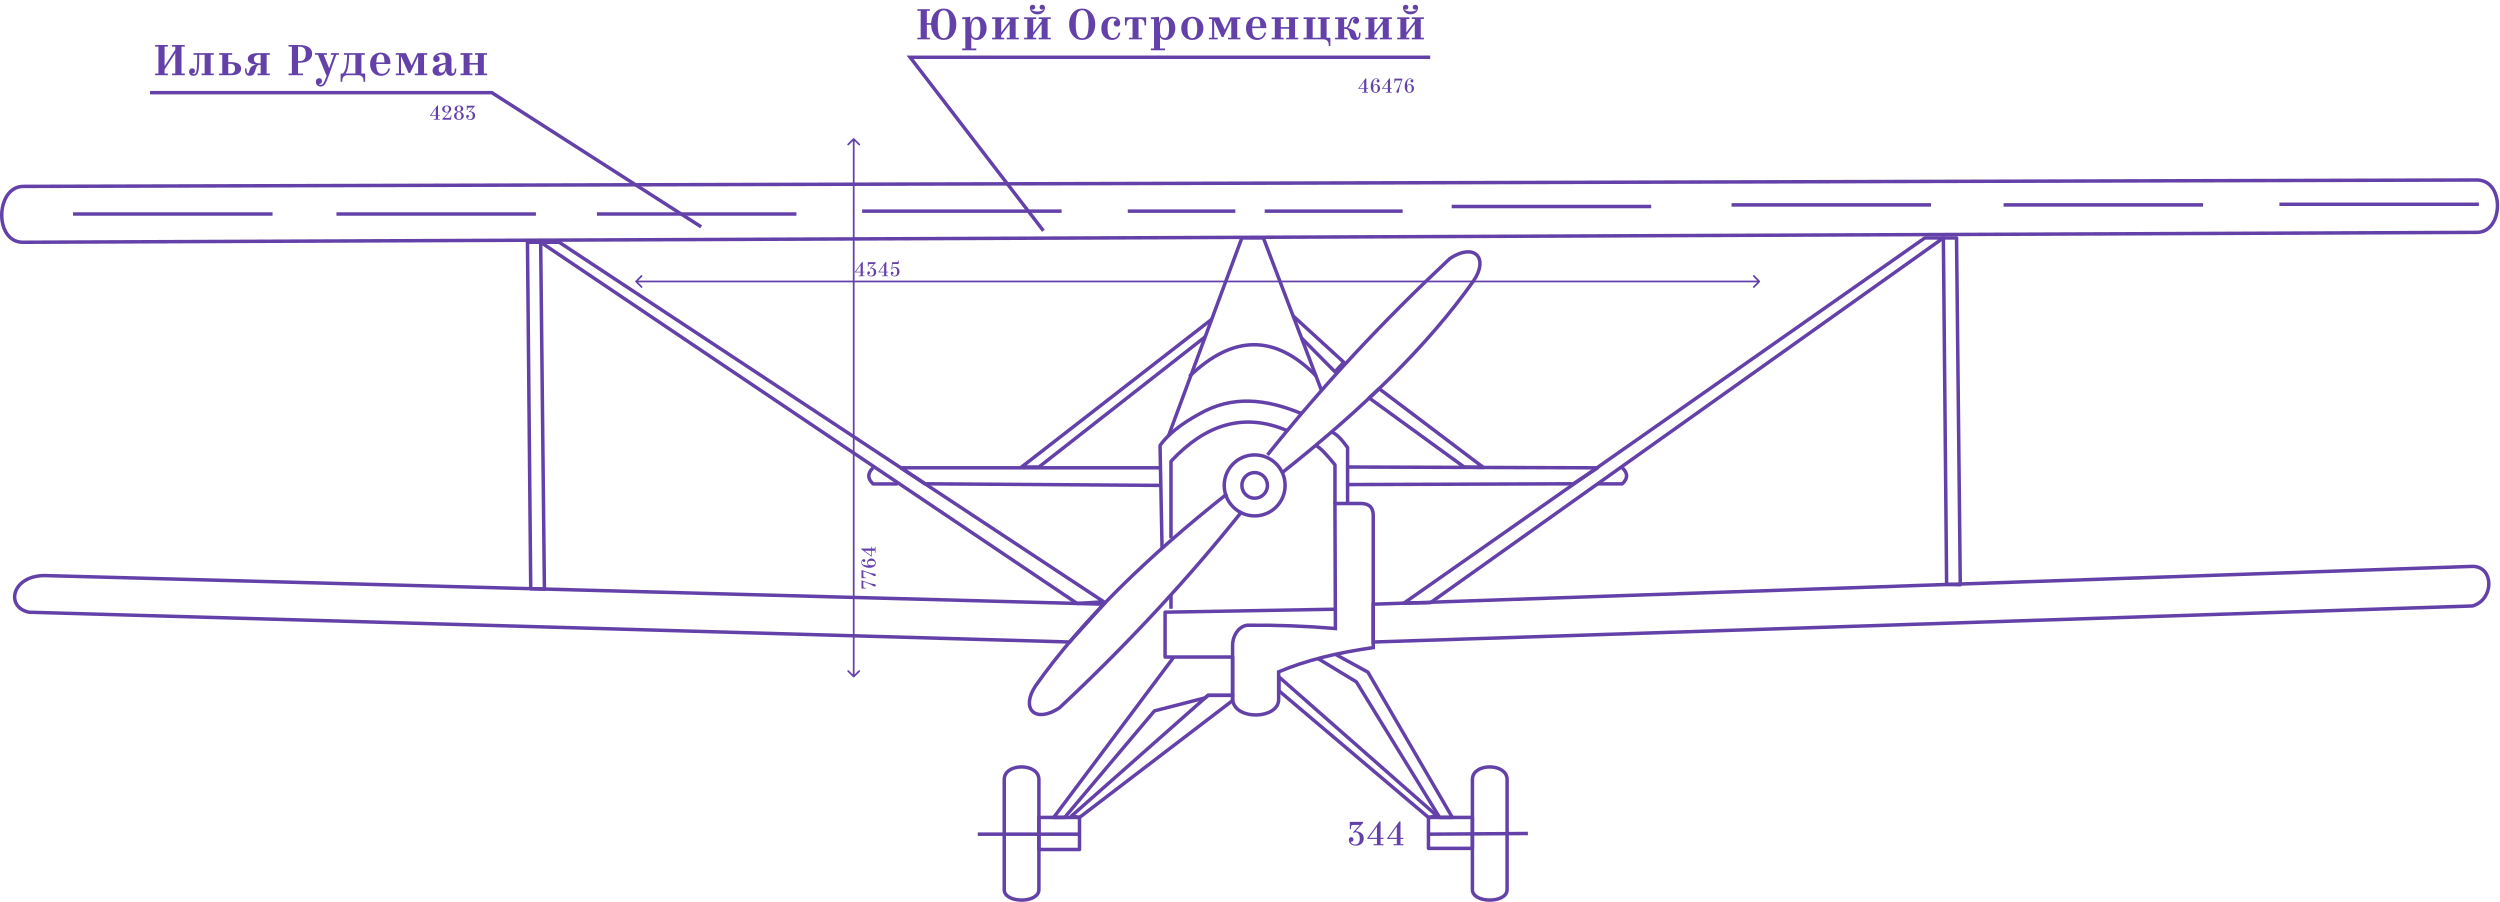 <svg width="2860" height="1032" viewBox="0 0 2860 1032" fill="none" xmlns="http://www.w3.org/2000/svg">
<path d="M1560.12 959.079C1560.12 961.525 1559.3 963.544 1557.71 965.097C1556.08 966.651 1553.91 967.427 1551.11 967.427C1548.59 967.427 1546.61 966.806 1545.21 965.563C1543.77 964.321 1543.07 962.69 1543.07 960.632C1543.07 959.778 1543.31 959.079 1543.81 958.536C1544.32 957.992 1544.98 957.682 1545.83 957.682C1546.61 957.682 1547.23 957.953 1547.69 958.458C1548.16 958.963 1548.39 959.584 1548.39 960.361C1548.39 961.215 1548.08 961.836 1547.54 962.302C1546.96 962.768 1546.14 963.001 1545.13 963.001C1545.52 964.049 1546.14 964.826 1547.07 965.369C1548 965.913 1549.13 966.146 1550.45 966.146C1552.08 966.146 1553.32 965.525 1554.26 964.282C1555.19 963.04 1555.61 961.292 1555.61 959.079C1555.58 956.983 1555.11 955.313 1554.22 954.071C1553.29 952.828 1552.16 952.168 1550.76 952.168C1550.22 952.168 1549.79 952.246 1549.44 952.362C1549.09 952.479 1548.7 952.673 1548.32 952.984L1547.77 952.362L1555.54 943.704H1550.33C1549.05 943.704 1548.16 943.743 1547.69 943.782C1547.19 943.859 1546.8 943.937 1546.53 944.092C1546.1 944.286 1545.83 944.636 1545.68 945.102C1545.52 945.607 1545.44 946.422 1545.44 947.509V948.557H1544.16V940.21H1559.26V941.53L1550.92 950.809C1553.98 951.159 1556.27 952.013 1557.83 953.372C1559.34 954.731 1560.12 956.633 1560.12 959.079ZM1582.7 965.719V967H1571.41V965.719H1575.21V959.739H1564.11V959.041L1578.01 939.744H1579.4V958.458H1582.7V959.739H1579.4V965.719H1582.7ZM1566.2 958.458H1575.21V945.723L1566.2 958.458ZM1605.47 965.719V967H1594.17V965.719H1597.97V959.739H1586.87V959.041L1600.77 939.744H1602.17V958.458H1605.47V959.739H1602.17V965.719H1605.47ZM1588.96 958.458H1597.97V945.723L1588.96 958.458Z" fill="#6341A9"/>
<path d="M989.052 315.231V316H982.273V315.231H984.556V311.644H977.893V311.224L986.233 299.646H987.072V310.875H989.052V311.644H987.072V315.231H989.052ZM979.151 310.875H984.556V303.234L979.151 310.875ZM1002.38 311.248C1002.38 312.715 1001.89 313.927 1000.94 314.858C999.961 315.79 998.656 316.256 996.979 316.256C995.464 316.256 994.276 315.884 993.438 315.138C992.576 314.393 992.156 313.414 992.156 312.179C992.156 311.667 992.296 311.248 992.599 310.921C992.902 310.595 993.298 310.409 993.81 310.409C994.276 310.409 994.649 310.572 994.929 310.875C995.208 311.178 995.348 311.55 995.348 312.016C995.348 312.529 995.162 312.902 994.835 313.181C994.486 313.461 993.997 313.601 993.391 313.601C993.624 314.23 993.997 314.695 994.556 315.022C995.115 315.348 995.791 315.487 996.583 315.487C997.561 315.487 998.307 315.115 998.866 314.369C999.425 313.624 999.681 312.575 999.681 311.248C999.658 309.99 999.378 308.988 998.842 308.242C998.283 307.497 997.608 307.101 996.769 307.101C996.443 307.101 996.187 307.148 995.977 307.217C995.767 307.287 995.534 307.404 995.301 307.59L994.975 307.217L999.634 302.022H996.513C995.744 302.022 995.208 302.046 994.929 302.069C994.626 302.116 994.393 302.162 994.23 302.255C993.973 302.372 993.81 302.582 993.717 302.861C993.624 303.164 993.577 303.653 993.577 304.305V304.934H992.809V299.926H1001.87V300.718L996.862 306.286C998.703 306.495 1000.08 307.008 1001.01 307.823C1001.92 308.638 1002.38 309.78 1002.38 311.248ZM1015.93 315.231V316H1009.16V315.231H1011.44V311.644H1004.78V311.224L1013.12 299.646H1013.95V310.875H1015.93V311.644H1013.95V315.231H1015.93ZM1006.03 310.875H1011.44V303.234L1006.03 310.875ZM1029.03 310.735C1029.03 312.273 1028.52 313.577 1027.52 314.649C1026.49 315.72 1025.17 316.256 1023.49 316.256C1022.07 316.256 1020.97 315.93 1020.18 315.255C1019.39 314.602 1019.02 313.694 1019.02 312.575C1019.02 312.063 1019.16 311.644 1019.46 311.318C1019.76 310.991 1020.16 310.828 1020.67 310.828C1021.14 310.828 1021.51 310.991 1021.79 311.294C1022.07 311.597 1022.21 311.97 1022.21 312.412C1022.21 312.878 1022.02 313.274 1021.67 313.554C1021.3 313.857 1020.83 314.02 1020.27 314.02C1020.46 314.486 1020.81 314.835 1021.34 315.091C1021.88 315.371 1022.51 315.487 1023.26 315.487C1024.3 315.487 1025.07 315.115 1025.58 314.346C1026.07 313.601 1026.33 312.412 1026.33 310.782C1026.33 309.291 1026.07 308.149 1025.56 307.404C1025.05 306.658 1024.26 306.286 1023.23 306.286C1022.53 306.286 1021.9 306.472 1021.39 306.845C1020.88 307.217 1020.51 307.753 1020.32 308.429H1019.69L1020.62 299.926H1025.86C1026.42 299.926 1026.87 299.833 1027.15 299.6C1027.43 299.367 1027.59 298.947 1027.68 298.342L1027.73 297.946H1028.47L1027.94 302.022H1021.21L1020.69 306.798C1021.02 306.332 1021.46 305.983 1022 305.75C1022.51 305.517 1023.14 305.4 1023.84 305.4C1025.42 305.4 1026.7 305.913 1027.63 306.938C1028.57 307.963 1029.03 309.244 1029.03 310.735Z" fill="#6341A9"/>
<path d="M1000.71 668.246C1001.12 668.362 1001.43 668.525 1001.61 668.758C1001.8 668.991 1001.89 669.294 1001.89 669.644C1001.89 670.086 1001.8 670.412 1001.57 670.645C1001.33 670.878 1001.01 670.972 1000.59 670.972C1000.36 670.972 1000.08 670.925 999.797 670.808C999.517 670.715 999.005 670.436 998.283 669.993C997.584 669.574 996.978 669.248 996.512 669.015C996.046 668.782 995.58 668.549 995.114 668.339C992.109 667.128 990.269 666.406 989.593 666.173C988.941 665.94 988.289 665.707 987.66 665.52L987.66 669.55C987.66 670.319 987.683 670.855 987.73 671.135C987.776 671.437 987.823 671.67 987.893 671.833C988.032 672.09 988.242 672.253 988.522 672.346C988.801 672.439 989.29 672.486 989.943 672.486L990.572 672.486L990.572 673.255L985.563 673.255L985.563 664.123L986.239 664.123C986.798 664.309 987.427 664.542 988.079 664.775C988.755 665.008 989.663 665.334 990.828 665.753C991.503 665.986 991.969 666.149 992.226 666.242C992.482 666.336 992.692 666.406 992.831 666.452C994.043 666.871 995.161 667.221 996.163 667.477C997.188 667.733 998.283 667.92 999.471 668.06C999.843 668.106 1000.12 668.129 1000.29 668.153C1000.45 668.199 1000.59 668.223 1000.71 668.246ZM1000.71 656.34C1001.12 656.457 1001.43 656.62 1001.61 656.853C1001.8 657.086 1001.89 657.389 1001.89 657.738C1001.89 658.181 1001.8 658.507 1001.57 658.74C1001.33 658.973 1001.01 659.066 1000.59 659.066C1000.36 659.066 1000.08 659.019 999.797 658.903C999.517 658.81 999.005 658.53 998.283 658.088C997.584 657.668 996.978 657.342 996.512 657.109C996.046 656.876 995.58 656.643 995.114 656.434C992.109 655.222 990.269 654.5 989.593 654.267C988.941 654.034 988.289 653.801 987.66 653.615L987.66 657.645C987.66 658.414 987.683 658.95 987.73 659.229C987.776 659.532 987.823 659.765 987.893 659.928C988.032 660.184 988.242 660.347 988.522 660.44C988.801 660.534 989.29 660.58 989.943 660.58L990.572 660.58L990.572 661.349L985.563 661.349L985.563 652.217L986.239 652.217C986.798 652.403 987.427 652.636 988.079 652.869C988.755 653.102 989.663 653.428 990.828 653.848C991.503 654.081 991.969 654.244 992.226 654.337C992.482 654.43 992.692 654.5 992.831 654.547C994.043 654.966 995.161 655.315 996.163 655.572C997.188 655.828 998.283 656.014 999.471 656.154C999.843 656.201 1000.12 656.224 1000.29 656.247C1000.45 656.294 1000.59 656.317 1000.71 656.34ZM991.876 643.661C991.876 642.426 992.389 641.331 993.367 640.353C994.346 639.374 995.534 638.885 996.885 638.885C998.236 638.885 999.401 639.421 1000.4 640.469C1001.4 641.517 1001.89 642.729 1001.89 644.103C1001.89 645.734 1001.24 647.062 999.913 648.064C998.585 649.065 996.768 649.555 994.439 649.555C993.414 649.555 992.365 649.438 991.34 649.182C990.315 648.949 989.407 648.599 988.568 648.133C987.52 647.574 986.705 646.899 986.145 646.083C985.586 645.268 985.307 644.36 985.307 643.381C985.307 642.31 985.586 641.424 986.145 640.725C986.705 640.027 987.427 639.677 988.289 639.677C988.801 639.677 989.197 639.817 989.477 640.096C989.78 640.376 989.919 640.749 989.919 641.215C989.919 641.727 989.78 642.123 989.5 642.403C989.22 642.706 988.848 642.845 988.382 642.845C987.916 642.845 987.543 642.706 987.264 642.426C986.984 642.146 986.844 641.727 986.821 641.191C986.565 641.448 986.355 641.774 986.215 642.146C986.076 642.542 986.006 642.985 986.006 643.498C986.006 644.662 986.565 645.524 987.66 646.083C988.755 646.643 990.432 646.899 992.715 646.899L994.066 646.899C993.344 646.596 992.808 646.177 992.435 645.618C992.063 645.082 991.876 644.429 991.876 643.661ZM992.692 644.103C992.692 644.965 993.064 645.618 993.81 646.06C994.555 646.526 995.58 646.736 996.885 646.736C998.259 646.736 999.308 646.526 1000.05 646.06C1000.8 645.618 1001.15 644.965 1001.15 644.103C1001.15 643.311 1000.78 642.659 999.983 642.193C999.214 641.727 998.189 641.494 996.885 641.494C995.58 641.494 994.555 641.727 993.81 642.17C993.064 642.636 992.692 643.265 992.692 644.103ZM1000.87 625.526L1001.64 625.526L1001.64 632.305L1000.87 632.305L1000.87 630.022L997.281 630.022L997.281 636.685L996.862 636.685L985.283 628.345L985.283 627.506L996.512 627.506L996.512 625.526L997.281 625.526L997.281 627.506L1000.87 627.506L1000.87 625.526ZM996.512 635.427L996.512 630.022L988.871 630.022L996.512 635.427Z" fill="#6341A9"/>
<path d="M503.052 136.231V137H496.273V136.231H498.556V132.644H491.893V132.224L500.233 120.646H501.072V131.875H503.052V132.644H501.072V136.231H503.052ZM493.151 131.875H498.556V124.234L493.151 131.875ZM515.917 137H506.087V136.091C509.115 132.877 511.049 130.803 511.887 129.871C512.703 128.94 513.285 128.194 513.634 127.635C513.308 128.008 512.889 128.311 512.423 128.497C511.934 128.707 511.398 128.8 510.839 128.8C509.488 128.8 508.3 128.427 507.321 127.658C506.343 126.89 505.854 125.911 505.854 124.723C505.854 123.535 506.366 122.557 507.438 121.811C508.509 121.066 509.814 120.67 511.351 120.67C512.772 120.67 513.937 121.042 514.846 121.788C515.731 122.533 516.197 123.512 516.197 124.723C516.197 125.259 516.034 125.818 515.731 126.377C515.428 126.936 514.916 127.635 514.217 128.427C513.984 128.73 513.658 129.103 513.285 129.522C512.912 129.965 512.213 130.733 511.212 131.805C510.466 132.597 509.907 133.226 509.511 133.669C509.115 134.111 508.742 134.531 508.393 134.903H512.656C513.891 134.903 514.659 134.787 514.986 134.531C515.312 134.274 515.521 133.762 515.615 132.97L515.754 131.712H516.523L515.917 137ZM511.025 121.415C510.233 121.415 509.627 121.718 509.162 122.3C508.696 122.906 508.439 123.721 508.439 124.746C508.416 125.795 508.649 126.61 509.115 127.192C509.581 127.798 510.233 128.078 511.072 128.078C511.841 128.078 512.47 127.798 512.936 127.192C513.401 126.587 513.634 125.771 513.634 124.746C513.634 123.721 513.378 122.929 512.912 122.324C512.423 121.718 511.794 121.415 511.025 121.415ZM530.562 132.481C530.562 133.785 530.027 134.903 528.978 135.835C527.907 136.79 526.579 137.256 524.995 137.256C523.387 137.256 522.059 136.79 521.011 135.835C519.939 134.903 519.427 133.785 519.427 132.481C519.427 131.362 519.776 130.407 520.522 129.569C521.267 128.73 522.292 128.171 523.597 127.845C522.455 127.588 521.593 127.169 520.988 126.563C520.382 125.958 520.102 125.236 520.102 124.374C520.102 123.349 520.568 122.463 521.5 121.741C522.432 121.042 523.597 120.67 524.971 120.67C526.322 120.67 527.487 121.042 528.442 121.741C529.398 122.463 529.887 123.349 529.887 124.374C529.887 125.236 529.584 125.958 528.978 126.563C528.373 127.169 527.511 127.588 526.392 127.845C527.697 128.171 528.699 128.73 529.444 129.569C530.19 130.407 530.562 131.362 530.562 132.481ZM522.735 124.374C522.735 125.352 522.921 126.121 523.341 126.68C523.737 127.239 524.296 127.495 524.995 127.495C525.694 127.495 526.229 127.239 526.649 126.68C527.045 126.121 527.254 125.352 527.254 124.374C527.254 123.442 527.045 122.696 526.649 122.184C526.229 121.671 525.67 121.415 524.971 121.415C524.272 121.415 523.713 121.695 523.317 122.207C522.921 122.72 522.735 123.442 522.735 124.374ZM522.153 132.481C522.129 133.739 522.362 134.74 522.875 135.439C523.364 136.161 524.063 136.511 524.995 136.511C525.903 136.511 526.602 136.161 527.115 135.439C527.604 134.74 527.837 133.739 527.837 132.481C527.813 131.129 527.557 130.104 527.068 129.359C526.579 128.613 525.88 128.241 524.995 128.241C524.086 128.241 523.387 128.613 522.898 129.359C522.409 130.104 522.153 131.129 522.153 132.481ZM543.561 132.248C543.561 133.715 543.072 134.927 542.117 135.858C541.139 136.79 539.834 137.256 538.157 137.256C536.642 137.256 535.454 136.884 534.616 136.138C533.754 135.393 533.334 134.414 533.334 133.179C533.334 132.667 533.474 132.248 533.777 131.921C534.08 131.595 534.476 131.409 534.988 131.409C535.454 131.409 535.827 131.572 536.107 131.875C536.386 132.178 536.526 132.55 536.526 133.016C536.526 133.529 536.34 133.902 536.013 134.181C535.664 134.461 535.175 134.601 534.569 134.601C534.802 135.23 535.175 135.695 535.734 136.022C536.293 136.348 536.969 136.487 537.761 136.487C538.739 136.487 539.485 136.115 540.044 135.369C540.603 134.624 540.859 133.575 540.859 132.248C540.836 130.99 540.556 129.988 540.02 129.242C539.461 128.497 538.786 128.101 537.947 128.101C537.621 128.101 537.365 128.148 537.155 128.217C536.945 128.287 536.712 128.404 536.479 128.59L536.153 128.217L540.812 123.022H537.691C536.922 123.022 536.386 123.046 536.107 123.069C535.804 123.116 535.571 123.162 535.408 123.255C535.151 123.372 534.988 123.582 534.895 123.861C534.802 124.164 534.755 124.653 534.755 125.305V125.934H533.987V120.926H543.049V121.718L538.04 127.286C539.881 127.495 541.255 128.008 542.187 128.823C543.095 129.638 543.561 130.78 543.561 132.248Z" fill="#6341A9"/>
<path d="M1565.05 105.231V106H1558.27V105.231H1560.56V101.644H1553.89V101.224L1562.23 89.646H1563.07V100.875H1565.05V101.644H1563.07V105.231H1565.05ZM1555.15 100.875H1560.56V93.234L1555.15 100.875ZM1574.05 96.239C1575.28 96.239 1576.38 96.751 1577.36 97.73C1578.34 98.708 1578.83 99.897 1578.83 101.248C1578.83 102.599 1578.29 103.764 1577.24 104.765C1576.19 105.767 1574.98 106.256 1573.61 106.256C1571.98 106.256 1570.65 105.604 1569.65 104.276C1568.65 102.948 1568.16 101.131 1568.16 98.802C1568.16 97.776 1568.27 96.728 1568.53 95.703C1568.76 94.678 1569.11 93.77 1569.58 92.931C1570.14 91.883 1570.81 91.067 1571.63 90.508C1572.44 89.949 1573.35 89.669 1574.33 89.669C1575.4 89.669 1576.29 89.949 1576.99 90.508C1577.68 91.067 1578.03 91.79 1578.03 92.651C1578.03 93.164 1577.89 93.56 1577.61 93.84C1577.34 94.142 1576.96 94.282 1576.5 94.282C1575.98 94.282 1575.59 94.142 1575.31 93.863C1575.01 93.583 1574.87 93.21 1574.87 92.745C1574.87 92.279 1575.01 91.906 1575.28 91.626C1575.56 91.347 1575.98 91.207 1576.52 91.184C1576.26 90.927 1575.94 90.718 1575.56 90.578C1575.17 90.438 1574.73 90.368 1574.21 90.368C1573.05 90.368 1572.19 90.927 1571.63 92.022C1571.07 93.117 1570.81 94.795 1570.81 97.078V98.429C1571.11 97.707 1571.53 97.171 1572.09 96.798C1572.63 96.425 1573.28 96.239 1574.05 96.239ZM1573.61 97.054C1572.75 97.054 1572.09 97.427 1571.65 98.173C1571.18 98.918 1570.98 99.943 1570.98 101.248C1570.98 102.622 1571.18 103.67 1571.65 104.416C1572.09 105.161 1572.75 105.511 1573.61 105.511C1574.4 105.511 1575.05 105.138 1575.52 104.346C1575.98 103.577 1576.22 102.552 1576.22 101.248C1576.22 99.943 1575.98 98.918 1575.54 98.173C1575.08 97.427 1574.45 97.054 1573.61 97.054ZM1592.18 105.231V106H1585.41V105.231H1587.69V101.644H1581.03V101.224L1589.37 89.646H1590.2V100.875H1592.18V101.644H1590.2V105.231H1592.18ZM1582.28 100.875H1587.69V93.234L1582.28 100.875ZM1600.18 105.068C1600.06 105.487 1599.9 105.79 1599.67 105.977C1599.44 106.163 1599.13 106.256 1598.78 106.256C1598.34 106.256 1598.01 106.163 1597.78 105.93C1597.55 105.697 1597.46 105.371 1597.46 104.952C1597.46 104.719 1597.5 104.439 1597.62 104.16C1597.71 103.88 1597.99 103.368 1598.43 102.645C1598.85 101.947 1599.18 101.341 1599.41 100.875C1599.65 100.409 1599.88 99.943 1600.09 99.477C1601.3 96.472 1602.02 94.632 1602.25 93.956C1602.49 93.304 1602.72 92.651 1602.91 92.022H1598.88C1598.11 92.022 1597.57 92.046 1597.29 92.092C1596.99 92.139 1596.76 92.186 1596.59 92.255C1596.34 92.395 1596.17 92.605 1596.08 92.884C1595.99 93.164 1595.94 93.653 1595.94 94.305V94.934H1595.17V89.926H1604.3V90.601C1604.12 91.16 1603.89 91.79 1603.65 92.442C1603.42 93.117 1603.09 94.026 1602.67 95.191C1602.44 95.866 1602.28 96.332 1602.18 96.588C1602.09 96.845 1602.02 97.054 1601.97 97.194C1601.56 98.406 1601.21 99.524 1600.95 100.525C1600.69 101.55 1600.51 102.645 1600.37 103.833C1600.32 104.206 1600.3 104.486 1600.27 104.649C1600.23 104.812 1600.2 104.952 1600.18 105.068ZM1612.86 96.239C1614.1 96.239 1615.19 96.751 1616.17 97.73C1617.15 98.708 1617.64 99.897 1617.64 101.248C1617.64 102.599 1617.1 103.764 1616.05 104.765C1615 105.767 1613.79 106.256 1612.42 106.256C1610.79 106.256 1609.46 105.604 1608.46 104.276C1607.46 102.948 1606.97 101.131 1606.97 98.802C1606.97 97.776 1607.08 96.728 1607.34 95.703C1607.57 94.678 1607.92 93.77 1608.39 92.931C1608.95 91.883 1609.62 91.067 1610.44 90.508C1611.25 89.949 1612.16 89.669 1613.14 89.669C1614.21 89.669 1615.1 89.949 1615.8 90.508C1616.49 91.067 1616.84 91.79 1616.84 92.651C1616.84 93.164 1616.7 93.56 1616.43 93.84C1616.15 94.142 1615.77 94.282 1615.31 94.282C1614.79 94.282 1614.4 94.142 1614.12 93.863C1613.82 93.583 1613.68 93.21 1613.68 92.745C1613.68 92.279 1613.82 91.906 1614.1 91.626C1614.38 91.347 1614.79 91.207 1615.33 91.184C1615.07 90.927 1614.75 90.718 1614.38 90.578C1613.98 90.438 1613.54 90.368 1613.02 90.368C1611.86 90.368 1611 90.927 1610.44 92.022C1609.88 93.117 1609.62 94.795 1609.62 97.078V98.429C1609.93 97.707 1610.34 97.171 1610.9 96.798C1611.44 96.425 1612.09 96.239 1612.86 96.239ZM1612.42 97.054C1611.56 97.054 1610.9 97.427 1610.46 98.173C1610 98.918 1609.79 99.943 1609.79 101.248C1609.79 102.622 1610 103.67 1610.46 104.416C1610.9 105.161 1611.56 105.511 1612.42 105.511C1613.21 105.511 1613.86 105.138 1614.33 104.346C1614.79 103.577 1615.03 102.552 1615.03 101.248C1615.03 99.943 1614.79 98.918 1614.35 98.173C1613.89 97.427 1613.26 97.054 1612.42 97.054Z" fill="#6341A9"/>
<path d="M1094.04 27.7C1094.04 32.9 1092.69 37.2 1090.09 40.6C1087.49 44 1083.99 45.7 1079.64 45.7C1075.34 45.7 1071.94 44.1 1069.34 40.8C1066.74 37.55 1065.34 33.4 1065.19 28.35H1060.29V43.15H1063.74V45H1049.44V43.15H1053.24V12.35H1049.44V10.5H1063.74V12.35H1060.29V26.45H1065.19C1065.44 21.55 1066.89 17.55 1069.49 14.45C1072.09 11.35 1075.44 9.8 1079.64 9.8C1083.99 9.8 1087.49 11.5 1090.09 14.9C1092.69 18.3 1094.04 22.6 1094.04 27.7ZM1079.64 11.8C1077.14 11.8 1075.39 13.05 1074.34 15.55C1073.29 18.05 1072.79 22.1 1072.79 27.7C1072.79 33.3 1073.29 37.4 1074.39 39.9C1075.44 42.45 1077.19 43.7 1079.64 43.7C1082.04 43.7 1083.79 42.45 1084.84 39.95C1085.89 37.45 1086.44 33.35 1086.44 27.7C1086.44 22.1 1085.89 18.05 1084.84 15.55C1083.79 13.05 1082.04 11.8 1079.64 11.8ZM1116.32 43.35C1118.12 43.35 1119.42 42.55 1120.27 40.85C1121.07 39.15 1121.52 36.45 1121.52 32.65C1121.52 28.9 1121.12 26.15 1120.32 24.45C1119.52 22.75 1118.22 21.85 1116.47 21.85C1114.82 21.85 1113.52 22.75 1112.57 24.55C1111.62 26.35 1111.17 28.75 1111.17 31.8V35C1111.17 37.9 1111.57 40.05 1112.37 41.35C1113.17 42.7 1114.52 43.35 1116.32 43.35ZM1111.17 55.45H1116.87V57.5H1100.72V55.45H1104.32V21.85H1100.72V19.8C1103.12 19.8 1104.97 19.75 1106.22 19.65C1107.42 19.55 1108.37 19.4 1108.97 19.1L1110.02 19.55V27.05C1110.37 24.65 1111.32 22.7 1112.82 21.25C1114.32 19.85 1116.22 19.1 1118.52 19.1C1121.42 19.1 1123.82 20.35 1125.77 22.85C1127.67 25.35 1128.67 28.5 1128.67 32.3C1128.67 36.1 1127.57 39.3 1125.47 41.85C1123.37 44.45 1120.77 45.7 1117.72 45.7C1116.17 45.7 1114.87 45.45 1113.82 44.95C1112.77 44.45 1111.87 43.6 1111.17 42.5V55.45ZM1145.41 43.15H1148.81V45H1134.96V43.15H1138.56V21.7H1134.96V19.8H1148.81V21.7H1145.41V37.1L1155.06 24.25V21.7H1151.66V19.8H1165.51V21.7H1161.91V43.15H1165.51V45H1151.66V43.15H1155.06V27.5L1145.41 40.4V43.15ZM1182 43.15H1185.4V45H1171.55V43.15H1175.15V21.7H1171.55V19.8H1185.4V21.7H1182V37.1L1191.65 24.25V21.7H1188.25V19.8H1202.1V21.7H1198.5V43.15H1202.1V45H1188.25V43.15H1191.65V27.5L1182 40.4V43.15ZM1192.25 5.45C1193.25 5.45 1194 5.8 1194.6 6.4C1195.15 7 1195.45 7.8 1195.45 8.8C1195.45 10.9 1194.6 12.65 1193 14.15C1191.4 15.65 1189.3 16.4 1186.8 16.4C1184.25 16.4 1182.15 15.65 1180.55 14.15C1178.95 12.65 1178.15 10.9 1178.15 8.8C1178.15 7.8 1178.4 7 1179 6.4C1179.6 5.8 1180.35 5.45 1181.35 5.45C1182.25 5.45 1182.95 5.7 1183.5 6.2C1184 6.7 1184.3 7.35 1184.3 8.15C1184.3 9.25 1183.85 10.05 1183 10.55C1182.1 11.1 1181 11.15 1179.6 10.75C1180.2 11.5 1181.1 12.1 1182.4 12.5C1183.7 12.95 1185.15 13.15 1186.8 13.15C1188.45 13.15 1189.95 12.95 1191.25 12.55C1192.55 12.15 1193.5 11.55 1194.15 10.75C1192.65 11.2 1191.45 11.15 1190.6 10.65C1189.7 10.15 1189.3 9.35 1189.3 8.15C1189.3 7.35 1189.55 6.7 1190.1 6.2C1190.6 5.7 1191.35 5.45 1192.25 5.45ZM1238 9.8C1242.45 9.8 1246.05 11.55 1248.8 14.95C1251.55 18.4 1252.95 22.65 1252.95 27.75C1252.95 32.85 1251.55 37.15 1248.8 40.55C1246.05 44 1242.45 45.7 1238 45.7C1233.5 45.7 1229.9 44 1227.15 40.55C1224.4 37.15 1223.05 32.85 1223.05 27.75C1223.05 22.65 1224.4 18.4 1227.15 14.95C1229.9 11.55 1233.5 9.8 1238 9.8ZM1238 11.7C1235.4 11.7 1233.5 13 1232.35 15.55C1231.2 18.1 1230.65 22.15 1230.65 27.75C1230.65 33.35 1231.2 37.45 1232.35 40C1233.5 42.55 1235.4 43.8 1238 43.8C1240.6 43.8 1242.45 42.55 1243.6 40C1244.75 37.45 1245.35 33.35 1245.35 27.75C1245.35 22.15 1244.75 18.1 1243.6 15.55C1242.45 13 1240.6 11.7 1238 11.7ZM1279.78 37.15L1281.68 37.45C1281.13 40.15 1280.03 42.2 1278.38 43.6C1276.73 45 1274.63 45.7 1272.13 45.7C1268.43 45.7 1265.48 44.5 1263.28 42.1C1261.03 39.7 1259.93 36.5 1259.93 32.45C1259.93 28.45 1261.08 25.2 1263.43 22.8C1265.73 20.4 1268.78 19.15 1272.58 19.15C1275.28 19.15 1277.48 19.85 1279.08 21.15C1280.68 22.5 1281.48 24.35 1281.48 26.65C1281.48 27.8 1281.13 28.7 1280.48 29.4C1279.83 30.1 1278.98 30.4 1277.88 30.4C1276.68 30.4 1275.73 30.1 1275.08 29.45C1274.38 28.85 1274.08 27.95 1274.08 26.8C1274.08 25.8 1274.33 24.95 1274.93 24.3C1275.53 23.65 1276.38 23.2 1277.48 22.95C1277.08 22.35 1276.53 21.85 1275.83 21.5C1275.08 21.2 1274.18 21 1273.18 21C1271.03 21 1269.48 21.9 1268.48 23.7C1267.48 25.5 1267.03 28.45 1267.03 32.45C1267.03 36.05 1267.53 38.8 1268.58 40.65C1269.58 42.55 1271.08 43.45 1273.08 43.45C1274.78 43.45 1276.23 42.95 1277.33 41.9C1278.43 40.9 1279.23 39.3 1279.78 37.15ZM1306.58 43.15V45H1291.48V43.15H1295.63V21.7H1294.03C1292.23 21.8 1290.88 22.3 1290.03 23.3C1289.18 24.3 1288.78 25.85 1288.78 27.9V29H1286.93V19.8H1311.18V29H1309.28V27.9C1309.28 25.85 1308.83 24.3 1307.98 23.3C1307.13 22.3 1305.83 21.8 1304.08 21.7H1302.48V43.15H1306.58ZM1332.2 43.35C1334 43.35 1335.3 42.55 1336.15 40.85C1336.95 39.15 1337.4 36.45 1337.4 32.65C1337.4 28.9 1337 26.15 1336.2 24.45C1335.4 22.75 1334.1 21.85 1332.35 21.85C1330.7 21.85 1329.4 22.75 1328.45 24.55C1327.5 26.35 1327.05 28.75 1327.05 31.8V35C1327.05 37.9 1327.45 40.05 1328.25 41.35C1329.05 42.7 1330.4 43.35 1332.2 43.35ZM1327.05 55.45H1332.75V57.5H1316.6V55.45H1320.2V21.85H1316.6V19.8C1319 19.8 1320.85 19.75 1322.1 19.65C1323.3 19.55 1324.25 19.4 1324.85 19.1L1325.9 19.55V27.05C1326.25 24.65 1327.2 22.7 1328.7 21.25C1330.2 19.85 1332.1 19.1 1334.4 19.1C1337.3 19.1 1339.7 20.35 1341.65 22.85C1343.55 25.35 1344.55 28.5 1344.55 32.3C1344.55 36.1 1343.45 39.3 1341.35 41.85C1339.25 44.45 1336.65 45.7 1333.6 45.7C1332.05 45.7 1330.75 45.45 1329.7 44.95C1328.65 44.45 1327.75 43.6 1327.05 42.5V55.45ZM1363.99 19.15C1367.54 19.15 1370.54 20.45 1372.99 22.95C1375.44 25.45 1376.69 28.65 1376.69 32.5C1376.69 36.35 1375.44 39.5 1372.99 42C1370.54 44.5 1367.54 45.7 1363.99 45.7C1360.34 45.7 1357.34 44.5 1354.94 42C1352.54 39.5 1351.34 36.3 1351.34 32.35C1351.34 28.5 1352.54 25.35 1354.94 22.85C1357.34 20.4 1360.34 19.15 1363.99 19.15ZM1363.99 21.1C1362.04 21.1 1360.64 22 1359.74 23.75C1358.84 25.55 1358.44 28.4 1358.44 32.35C1358.44 36.4 1358.84 39.3 1359.74 41.05C1360.64 42.85 1362.04 43.7 1363.99 43.7C1365.84 43.7 1367.24 42.8 1368.19 40.9C1369.09 39.05 1369.59 36.25 1369.59 32.5C1369.59 28.7 1369.09 25.85 1368.19 23.95C1367.24 22.05 1365.84 21.1 1363.99 21.1ZM1389.04 43.15H1393.09V45H1383.04V43.15H1386.64V21.7H1383.04V19.8H1394.59L1401.14 33.9L1407.84 19.8H1419.04V21.7H1415.39V43.15H1419.04V45H1404.79V43.15H1408.59V23.25L1399.59 42.4H1397.59L1389.04 23.25V43.15ZM1438.14 45.7C1434.34 45.7 1431.29 44.5 1428.94 42C1426.54 39.55 1425.39 36.3 1425.39 32.25C1425.39 28.4 1426.49 25.25 1428.79 22.8C1431.09 20.4 1433.99 19.15 1437.49 19.15C1440.89 19.15 1443.59 20.25 1445.59 22.4C1447.59 24.55 1448.64 27.35 1448.64 30.75V31.35C1448.64 31.6 1448.59 31.9 1448.59 32.2H1432.49V32.75C1432.54 36.55 1433.09 39.3 1434.14 40.95C1435.19 42.65 1436.84 43.45 1439.14 43.45C1440.99 43.45 1442.54 42.95 1443.74 41.9C1444.94 40.9 1445.79 39.3 1446.39 37.15L1448.24 37.45C1447.69 40.05 1446.54 42.05 1444.74 43.5C1442.94 45 1440.74 45.7 1438.14 45.7ZM1437.39 21.05C1435.79 21.05 1434.59 21.8 1433.79 23.3C1432.99 24.8 1432.59 27.15 1432.49 30.35H1441.84C1441.84 26.95 1441.49 24.55 1440.79 23.15C1440.09 21.75 1438.94 21.05 1437.39 21.05ZM1465.25 43.15H1468.5V45H1454.8V43.15H1458.4V21.7H1454.8V19.8H1468.5V21.7H1465.25V31H1474.7V21.7H1471.45V19.8H1485.2V21.7H1481.55V43.15H1485.2V45H1471.45V43.15H1474.7V32.9H1465.25V43.15ZM1521.94 43.15V52.6H1520.09V51.45C1520.09 49.35 1519.54 47.75 1518.44 46.65C1517.34 45.55 1515.74 45 1513.64 45H1491.24V43.15H1494.84V21.7H1491.24V19.8H1504.84V21.7H1501.69V43.15H1510.79V21.7H1507.64V19.8H1521.24V21.7H1517.64V43.15H1521.94ZM1550.84 45.7C1549.04 45.7 1547.64 45.25 1546.59 44.35C1545.54 43.45 1544.74 41.85 1544.19 39.55C1543.69 37.75 1543.39 36.65 1543.24 36.25C1543.04 35.85 1542.89 35.45 1542.74 35.15C1542.29 34.45 1541.74 33.9 1541.14 33.55C1540.49 33.25 1539.74 33.05 1538.84 33.05H1537.74V43.15H1541.49V45H1527.29V43.15H1530.89V21.7H1527.29V19.8H1540.84V21.7H1537.74V31.15H1539.44C1540.24 31.15 1540.89 30.85 1541.44 30.25C1541.94 29.65 1542.54 28.35 1543.14 26.3C1543.54 24.85 1543.94 23.8 1544.24 23.1C1544.54 22.4 1544.89 21.8 1545.29 21.3C1545.84 20.6 1546.54 20.05 1547.34 19.7C1548.14 19.35 1549.04 19.15 1550.09 19.15C1551.49 19.15 1552.64 19.55 1553.49 20.35C1554.34 21.15 1554.79 22.2 1554.79 23.55C1554.79 24.75 1554.49 25.7 1553.89 26.3C1553.29 26.95 1552.49 27.25 1551.39 27.25C1550.29 27.25 1549.44 27 1548.79 26.4C1548.14 25.85 1547.84 25.1 1547.84 24.15C1547.84 23.4 1548.09 22.75 1548.59 22.2C1549.09 21.65 1549.79 21.3 1550.69 21.15C1550.49 21.1 1550.29 21.05 1550.14 21C1549.94 21 1549.79 20.95 1549.59 20.95C1548.69 20.95 1547.94 21.3 1547.34 21.9C1546.74 22.55 1546.09 23.95 1545.44 26.05C1544.84 28 1544.29 29.35 1543.79 30.15C1543.29 30.95 1542.69 31.5 1541.99 31.85C1543.49 32.35 1544.69 32.8 1545.59 33.2C1546.49 33.6 1547.29 33.95 1547.89 34.3C1548.79 34.8 1549.44 35.4 1549.89 36C1550.29 36.6 1550.74 37.75 1551.24 39.45C1551.64 41.2 1551.99 42.2 1552.24 42.5C1552.44 42.8 1552.74 42.95 1553.14 42.95C1553.69 42.95 1554.09 42.5 1554.34 41.6C1554.59 40.7 1554.74 39.3 1554.74 37.4H1556.49C1556.49 40.5 1556.04 42.65 1555.14 43.85C1554.24 45.1 1552.84 45.7 1550.84 45.7ZM1572.28 43.15H1575.68V45H1561.83V43.15H1565.43V21.7H1561.83V19.8H1575.68V21.7H1572.28V37.1L1581.93 24.25V21.7H1578.53V19.8H1592.38V21.7H1588.78V43.15H1592.38V45H1578.53V43.15H1581.93V27.5L1572.28 40.4V43.15ZM1608.86 43.15H1612.26V45H1598.41V43.15H1602.01V21.7H1598.41V19.8H1612.26V21.7H1608.86V37.1L1618.51 24.25V21.7H1615.11V19.8H1628.96V21.7H1625.36V43.15H1628.96V45H1615.11V43.15H1618.51V27.5L1608.86 40.4V43.15ZM1619.11 5.45C1620.11 5.45 1620.86 5.8 1621.46 6.4C1622.01 7 1622.31 7.8 1622.31 8.8C1622.31 10.9 1621.46 12.65 1619.86 14.15C1618.26 15.65 1616.16 16.4 1613.66 16.4C1611.11 16.4 1609.01 15.65 1607.41 14.15C1605.81 12.65 1605.01 10.9 1605.01 8.8C1605.01 7.8 1605.26 7 1605.86 6.4C1606.46 5.8 1607.21 5.45 1608.21 5.45C1609.11 5.45 1609.81 5.7 1610.36 6.2C1610.86 6.7 1611.16 7.35 1611.16 8.15C1611.16 9.25 1610.71 10.05 1609.86 10.55C1608.96 11.1 1607.86 11.15 1606.46 10.75C1607.06 11.5 1607.96 12.1 1609.26 12.5C1610.56 12.95 1612.01 13.15 1613.66 13.15C1615.31 13.15 1616.81 12.95 1618.11 12.55C1619.41 12.15 1620.36 11.55 1621.01 10.75C1619.51 11.2 1618.31 11.15 1617.46 10.65C1616.56 10.15 1616.16 9.35 1616.16 8.15C1616.16 7.35 1616.41 6.7 1616.96 6.2C1617.46 5.7 1618.21 5.45 1619.11 5.45Z" fill="#6341A9"/>
<path d="M1571.01 734.462L2828.52 693.226C2853.46 686.031 2853.46 647.942 2828.52 647.942L1571.01 691.202V734.462Z" stroke="#6341A9" stroke-width="4" stroke-miterlimit="10"/>
<path d="M1262.7 691.184L51.183 658.449C13.329 658.449 5.67 694.606 33.238 700.402L1223.6 734.444L1262.7 691.184Z" stroke="#6341A9" stroke-width="4" stroke-miterlimit="10"/>
<path d="M1435.33 590.182C1454.57 590.182 1470.16 574.562 1470.16 555.294C1470.16 536.027 1454.57 520.407 1435.33 520.407C1416.1 520.407 1400.51 536.027 1400.51 555.294C1400.51 574.562 1416.1 590.182 1435.33 590.182Z" stroke="#6341A9" stroke-width="4" stroke-miterlimit="10"/>
<path d="M1435.33 569.96C1443.42 569.96 1449.97 563.394 1449.97 555.294C1449.97 547.195 1443.42 540.629 1435.33 540.629C1427.25 540.629 1420.7 547.195 1420.7 555.294C1420.7 563.394 1427.25 569.96 1435.33 569.96Z" stroke="#6341A9" stroke-width="4" stroke-miterlimit="10"/>
<path d="M1449.99 520.407C1512.07 442.608 1581.64 367.717 1658.68 295.752C1686.67 277.223 1703.64 294.924 1685.71 321.329C1633.29 395.65 1557.95 468.59 1466.92 540.61" stroke="#6341A9" stroke-width="4" stroke-miterlimit="10"/>
<path d="M1420.69 585.14C1358.61 662.939 1289.04 737.83 1212.01 809.795C1184.02 828.324 1167.05 810.623 1184.97 784.218C1237.39 709.897 1312.73 636.957 1403.76 564.937" stroke="#6341A9" stroke-width="4" stroke-miterlimit="10"/>
<path d="M1531.93 575.995H1557.22C1566.68 576.106 1571.16 580.945 1570.99 590.182V740.865C1530.47 746.551 1493.87 755.365 1462.77 768.595V800.061C1463.03 822.933 1412.08 824.81 1410.08 800.061V738.731C1409.88 728.077 1416.12 717.055 1426.57 715.27C1460.15 714.957 1493.85 716.153 1527.7 719.005L1527.17 575.995H1531.91H1531.93Z" stroke="#6341A9" stroke-width="4" stroke-miterlimit="10"/>
<path d="M1527.21 575.995V531.741C1517.07 519.155 1509.66 511.666 1505.13 509.532" stroke="#6341A9" stroke-width="4" stroke-linejoin="round"/>
<path d="M1472.54 492.676C1423.52 471.608 1379.44 484.911 1339.6 527.748V615.795" stroke="#6341A9" stroke-width="4" stroke-linejoin="round"/>
<path d="M1339.6 680.419V696.464" stroke="#6341A9" stroke-width="4" stroke-linejoin="round"/>
<path d="M1527.65 748.52L1564.88 768.945L1661.5 935.158H1646.94L1551.63 780.004L1507.68 753.359" stroke="#6341A9" stroke-width="4" stroke-linejoin="round"/>
<path d="M1463.09 774.336L1643.78 933.226L1634.16 935.158L1463.09 790.253V774.336Z" stroke="#6341A9" stroke-width="4" stroke-linejoin="round"/>
<path d="M1410.1 795.46H1382.05L1225.71 933.576L1234.95 935.158L1410.1 801.385V795.46Z" stroke="#6341A9" stroke-width="4" stroke-linejoin="round"/>
<path d="M1527.65 696.943L1332.85 700.347V751.63H1410.1V795.46H1382.05L1378.84 798.294L1320.71 813.235L1217.96 935.158H1205.4L1342.87 751.63" stroke="#6341A9" stroke-width="4" stroke-linejoin="round"/>
<path d="M1234.95 935.158H1188.5V971.831H1234.95V935.158Z" stroke="#6341A9" stroke-width="4" stroke-linejoin="round"/>
<path d="M1188.5 891.714V1017.72C1188.5 1033.69 1148.85 1033.69 1148.85 1017.72V891.714C1148.85 872.43 1188.5 872.688 1188.5 891.714Z" stroke="#6341A9" stroke-width="4" stroke-linejoin="round"/>
<path d="M1724.1 891.714V1017.72C1724.1 1033.69 1684.44 1033.69 1684.44 1017.72V891.714C1684.44 872.43 1724.1 872.688 1724.1 891.714Z" stroke="#6341A9" stroke-width="4" stroke-linejoin="round"/>
<path d="M1747.9 953.522L1634.16 954.295" stroke="#6341A9" stroke-width="4" stroke-linejoin="round"/>
<path d="M1118.6 954.295H1234.95" stroke="#6341A9" stroke-width="4" stroke-linejoin="round"/>
<path d="M1541.64 575.995V512.016C1534.26 501.785 1527.87 495.234 1522.96 494.406" stroke="#6341A9" stroke-width="4" stroke-linejoin="round"/>
<path d="M1488.93 473.153C1448.06 456.206 1409.91 452.158 1372.78 473.153C1350.9 484.948 1335.34 497.774 1327.1 509.55L1329.39 627.259" stroke="#6341A9" stroke-width="4" stroke-linejoin="round"/>
<path d="M1336.87 498.325L1420.69 272.199H1445.32L1511.81 446.712" stroke="#6341A9" stroke-width="4" stroke-linejoin="round"/>
<path d="M1360.67 430.593C1409.99 383.156 1458.49 381.426 1506.06 430.593" stroke="#6341A9" stroke-width="4" stroke-linejoin="round"/>
<path d="M1327.1 535.182H1030.6L1058.24 553.454L1327.1 555.294" stroke="#6341A9" stroke-width="4" stroke-linejoin="round"/>
<path d="M639.715 277.149L1262.7 688.441L1232.21 690.374L618.519 277.149H639.715Z" stroke="#6341A9" stroke-width="4" stroke-linejoin="round"/>
<path d="M1541.64 534.262L1827.61 535.182L1799.97 553.454L1541.64 554.356" stroke="#6341A9" stroke-width="4" stroke-linejoin="round"/>
<path d="M2201.99 272.199L1606.04 689.987L1636.52 689.435L2223.2 272.199H2201.99Z" stroke="#6341A9" stroke-width="4" stroke-linejoin="round"/>
<path d="M1027.07 553.601H998.843C992.213 547.455 992.213 541.328 998.843 535.182" stroke="#6341A9" stroke-width="4" stroke-linejoin="round"/>
<path d="M1827.61 553.527H1855.84C1862.47 547.382 1862.47 541.254 1855.84 535.108" stroke="#6341A9" stroke-width="4" stroke-linejoin="round"/>
<path d="M26.075 277.149C-6.728 277.149 -5.314 214.219 26.075 213.225L2833.55 205.92C2865.9 205.92 2863.99 265.961 2833.55 265.833L26.075 277.149Z" stroke="#6341A9" stroke-width="4" stroke-linejoin="round"/>
<path d="M603.421 277.149L607.15 673.482L622.799 673.905L618.519 277.149H603.421Z" stroke="#6341A9" stroke-width="4" stroke-linejoin="round"/>
<path d="M2223.2 272.199L2226.93 668.532L2242.56 668.955L2238.28 272.199H2223.2Z" stroke="#6341A9" stroke-width="4" stroke-linejoin="round"/>
<path d="M1378.78 385.272L1188.5 534.262H1168.66L1386.18 365.289" stroke="#6341A9" stroke-width="4" stroke-linejoin="round"/>
<path d="M1488.93 386.652L1527.2 425.33L1537.27 414.363L1479.3 361.388" stroke="#6341A9" stroke-width="4" stroke-linejoin="round"/>
<path d="M1566.42 455.342L1674.98 534.262L1696.95 534.759L1577.7 444.632L1566.42 455.342Z" stroke="#6341A9" stroke-width="4" stroke-linejoin="round"/>
<path d="M2835.83 233.687H2607.62" stroke="#6341A9" stroke-width="4" stroke-linejoin="round"/>
<path d="M2520.32 234.422H2292.11" stroke="#6341A9" stroke-width="4" stroke-linejoin="round"/>
<path d="M2209.11 234.422H1980.9" stroke="#6341A9" stroke-width="4" stroke-linejoin="round"/>
<path d="M1888.92 236.226H1660.71" stroke="#6341A9" stroke-width="4" stroke-linejoin="round"/>
<path d="M1604.66 241.543H1446.81" stroke="#6341A9" stroke-width="4" stroke-linejoin="round"/>
<path d="M1413.24 241.543H1290.16" stroke="#6341A9" stroke-width="4" stroke-linejoin="round"/>
<path d="M1214.51 241.543H986.28" stroke="#6341A9" stroke-width="4" stroke-linejoin="round"/>
<path d="M911.086 244.801H682.877" stroke="#6341A9" stroke-width="4" stroke-linejoin="round"/>
<path d="M613.101 244.801H384.892" stroke="#6341A9" stroke-width="4" stroke-linejoin="round"/>
<path d="M311.791 244.801H83.564" stroke="#6341A9" stroke-width="4" stroke-linejoin="round"/>
<path d="M1634.16 935.158V954.295V970.524H1684.44V954.773V935.158H1634.16Z" stroke="#6341A9" stroke-width="4" stroke-linejoin="round"/>
<path d="M977.344 158.293C976.954 157.902 976.321 157.902 975.93 158.293L969.566 164.657C969.176 165.047 969.176 165.681 969.566 166.071C969.957 166.462 970.59 166.462 970.98 166.071L976.637 160.414L982.294 166.071C982.685 166.462 983.318 166.462 983.708 166.071C984.099 165.681 984.099 165.047 983.708 164.657L977.344 158.293ZM975.93 774.707C976.321 775.098 976.954 775.098 977.344 774.707L983.708 768.343C984.099 767.953 984.099 767.319 983.708 766.929C983.318 766.538 982.685 766.538 982.294 766.929L976.637 772.586L970.98 766.929C970.59 766.538 969.957 766.538 969.566 766.929C969.176 767.319 969.176 767.953 969.566 768.343L975.93 774.707ZM975.637 159V774H977.637V159H975.637Z" fill="#6341A9"/>
<path d="M726.93 321.293C726.54 321.683 726.54 322.317 726.93 322.707L733.294 329.071C733.685 329.462 734.318 329.462 734.708 329.071C735.099 328.681 735.099 328.047 734.708 327.657L729.051 322L734.708 316.343C735.099 315.953 735.099 315.319 734.708 314.929C734.318 314.538 733.685 314.538 733.294 314.929L726.93 321.293ZM2013.34 322.707C2013.73 322.317 2013.73 321.683 2013.34 321.293L2006.98 314.929C2006.59 314.538 2005.96 314.538 2005.57 314.929C2005.18 315.319 2005.18 315.953 2005.57 316.343L2011.22 322L2005.57 327.657C2005.18 328.047 2005.18 328.681 2005.57 329.071C2005.96 329.462 2006.59 329.462 2006.98 329.071L2013.34 322.707ZM727.637 323L2012.64 323V321L727.637 321V323Z" fill="#6341A9"/>
<path d="M192.037 84.15V86H177.437V84.15H181.237V53.35H177.437V51.5H192.037V53.35H188.287V75.65L200.537 56.95V53.35H196.787V51.5H211.387V53.35H207.637V84.15H211.387V86H196.787V84.15H200.537V60.75L188.287 79.45V84.15H192.037ZM234.136 84.15V62.7H227.836C227.836 66.45 227.786 69.3 227.786 71.3C227.736 73.3 227.686 75.05 227.586 76.45C227.286 80.35 226.686 83.05 225.786 84.5C224.886 86 223.336 86.7 221.186 86.7C219.686 86.7 218.536 86.3 217.636 85.45C216.736 84.65 216.336 83.45 216.336 81.95C216.336 80.85 216.636 79.95 217.286 79.25C217.886 78.55 218.736 78.15 219.836 78.15C220.836 78.15 221.586 78.45 222.186 79C222.736 79.6 223.036 80.3 223.036 81.15C223.036 82.15 222.736 82.9 222.186 83.4C221.636 83.95 220.836 84.25 219.836 84.25C219.986 84.45 220.236 84.6 220.536 84.7C220.836 84.8 221.236 84.85 221.636 84.85C222.936 84.85 223.836 84.1 224.386 82.65C224.886 81.2 225.236 78.55 225.436 74.65C225.486 73.35 225.536 71.75 225.536 69.95C225.536 68.15 225.586 65.75 225.586 62.7H221.436V60.8H244.586V62.7H240.986V84.15H244.586V86H230.636V84.15H234.136ZM261.108 62.7V71.1H264.708C268.208 71.1 270.958 71.75 272.908 73C274.858 74.3 275.858 76.1 275.858 78.5C275.858 80.9 274.858 82.75 272.908 84.05C270.958 85.35 268.208 86 264.708 86H250.658V84.15H254.258V62.7H250.658V60.8H265.558V62.7H261.108ZM263.458 73H261.108V84.15H263.508C265.258 84.15 266.608 83.7 267.508 82.75C268.408 81.8 268.858 80.35 268.858 78.45C268.858 76.55 268.408 75.2 267.558 74.3C266.708 73.45 265.358 73 263.458 73ZM296.136 72.45H298.186V62.7H296.286C294.586 62.7 293.186 63.15 292.086 64.05C290.986 64.95 290.486 66.2 290.486 67.7C290.486 69.2 290.986 70.4 291.986 71.2C292.986 72.05 294.386 72.45 296.136 72.45ZM293.386 76.6C293.286 76.9 293.086 77.4 292.836 78.15C292.586 78.9 292.286 79.9 291.936 81.1C291.286 83.2 290.486 84.65 289.536 85.45C288.536 86.3 287.286 86.7 285.686 86.7C283.686 86.7 282.286 86.1 281.486 84.85C280.636 83.65 280.236 81.5 280.236 78.4H282.036C282.036 80.2 282.136 81.6 282.436 82.55C282.686 83.5 283.086 83.95 283.586 83.95C283.836 83.95 284.036 83.85 284.236 83.65C284.436 83.45 284.836 82.35 285.436 80.35C285.986 78.45 286.636 77.1 287.436 76.4C288.186 75.7 289.936 74.8 292.636 73.7C289.736 73.55 287.486 72.95 285.886 71.85C284.286 70.8 283.486 69.35 283.486 67.45C283.486 65.35 284.486 63.75 286.486 62.55C288.486 61.4 291.286 60.8 294.786 60.8H308.686V62.7H305.036V84.15H308.686V86H294.636V84.15H298.186V74.2H297.086C296.186 74.2 295.486 74.4 294.886 74.8C294.286 75.2 293.786 75.8 293.386 76.6ZM346.603 86H330.103V84.15H333.903V53.35H330.103V51.5H342.303C347.103 51.5 350.753 52.35 353.253 54.05C355.753 55.75 357.053 58.15 357.053 61.35C357.053 64.65 355.753 67.2 353.253 69C350.753 70.85 347.203 71.75 342.653 71.75H340.953V84.15H346.603V86ZM349.803 61.4C349.803 58.55 349.203 56.5 348.003 55.25C346.803 54 344.953 53.35 342.403 53.35H340.953V69.9H342.453C344.953 69.9 346.803 69.25 348.003 67.9C349.203 66.55 349.803 64.4 349.803 61.4ZM366.937 99C365.237 99 363.887 98.5 362.887 97.5C361.887 96.5 361.387 95.15 361.387 93.45C361.387 92.25 361.687 91.25 362.387 90.55C363.037 89.85 363.937 89.45 365.087 89.45C366.137 89.45 366.937 89.75 367.537 90.35C368.087 90.95 368.387 91.8 368.387 92.85C368.387 93.8 368.037 94.55 367.437 95.15C366.787 95.75 365.937 96.05 364.837 96.15C365.037 96.45 365.287 96.7 365.637 96.85C365.937 97 366.387 97.05 366.937 97.05C368.037 97.05 369.037 96.5 369.837 95.4C370.637 94.3 371.687 92 372.987 88.45L373.587 86.8L363.737 62.7H360.337V60.8H374.087V62.7H370.337L376.537 78.05L382.087 62.7H378.537V60.8H387.737V62.7H384.637L376.037 86.75C374.137 91.95 372.637 95.25 371.487 96.75C370.287 98.25 368.787 99 366.937 99ZM406.57 84.15V62.7H399.42C399.22 66.7 399.07 69.5 398.97 71C398.82 72.55 398.67 73.9 398.47 75.05C398.12 77.25 397.67 79.1 397.17 80.6C396.62 82.1 395.97 83.3 395.27 84.15H406.57ZM413.42 62.7V84.15H417.72V93.6H415.87V92.45C415.87 90.35 415.32 88.75 414.22 87.65C413.12 86.55 411.52 86 409.42 86H397.82C395.72 86 394.12 86.55 393.12 87.6C392.07 88.7 391.57 90.3 391.57 92.45V93.6H389.67V84.15H392.32C393.52 82.65 394.37 81.25 394.87 79.95C395.37 78.7 395.77 77.1 396.12 75.15C396.42 73.35 396.62 71.3 396.82 69.1C397.02 66.9 397.12 64.75 397.17 62.7H393.42V60.8H417.37V62.7H413.42ZM436.117 86.7C432.317 86.7 429.267 85.5 426.917 83C424.517 80.55 423.367 77.3 423.367 73.25C423.367 69.4 424.467 66.25 426.767 63.8C429.067 61.4 431.967 60.15 435.467 60.15C438.867 60.15 441.567 61.25 443.567 63.4C445.567 65.55 446.617 68.35 446.617 71.75V72.35C446.617 72.6 446.567 72.9 446.567 73.2H430.467V73.75C430.517 77.55 431.067 80.3 432.117 81.95C433.167 83.65 434.817 84.45 437.117 84.45C438.967 84.45 440.517 83.95 441.717 82.9C442.917 81.9 443.767 80.3 444.367 78.15L446.217 78.45C445.667 81.05 444.517 83.05 442.717 84.5C440.917 86 438.717 86.7 436.117 86.7ZM435.367 62.05C433.767 62.05 432.567 62.8 431.767 64.3C430.967 65.8 430.567 68.15 430.467 71.35H439.817C439.817 67.95 439.467 65.55 438.767 64.15C438.067 62.75 436.917 62.05 435.367 62.05ZM458.77 84.15H462.82V86H452.77V84.15H456.37V62.7H452.77V60.8H464.32L470.87 74.9L477.57 60.8H488.77V62.7H485.12V84.15H488.77V86H474.52V84.15H478.32V64.25L469.32 83.4H467.32L458.77 64.25V84.15ZM516.176 86.7C514.326 86.7 512.926 86.2 511.926 85.2C510.926 84.2 510.376 82.7 510.276 80.65C509.676 82.55 508.676 84 507.226 85.1C505.726 86.2 503.976 86.7 501.976 86.7C499.726 86.7 497.976 86.2 496.726 85.15C495.476 84.15 494.876 82.65 494.876 80.7C494.876 78.7 495.726 77.05 497.526 75.75C499.276 74.45 502.126 73.4 506.026 72.6L509.626 71.85V68.3C509.626 66.25 509.176 64.75 508.376 63.75C507.526 62.8 506.176 62.3 504.376 62.3C503.476 62.3 502.676 62.45 501.976 62.65C501.276 62.9 500.626 63.25 500.026 63.7C501.026 64 501.776 64.4 502.276 65C502.726 65.6 502.976 66.4 502.976 67.35C502.976 68.45 502.626 69.35 501.976 70C501.326 70.65 500.426 70.95 499.276 70.95C498.076 70.95 497.176 70.65 496.526 70C495.876 69.4 495.576 68.5 495.576 67.35C495.576 65.35 496.626 63.65 498.776 62.25C500.926 60.85 503.526 60.15 506.626 60.15C510.026 60.15 512.526 60.8 514.126 62.1C515.676 63.4 516.476 65.5 516.476 68.3V81.6C516.476 82.4 516.576 82.95 516.876 83.35C517.176 83.75 517.576 83.95 518.126 83.95C518.826 83.95 519.326 83.5 519.726 82.55C520.076 81.65 520.276 80.25 520.276 78.4H522.026C522.026 81.35 521.526 83.45 520.626 84.75C519.726 86.05 518.226 86.7 516.176 86.7ZM501.826 79.65C501.826 80.8 502.076 81.65 502.576 82.25C503.076 82.85 503.876 83.1 504.876 83.1C506.376 83.1 507.526 82.45 508.376 81.15C509.176 79.85 509.626 77.95 509.626 75.55V73.45L506.926 74.2C505.126 74.7 503.826 75.4 503.026 76.2C502.226 77.05 501.826 78.2 501.826 79.65ZM537.225 84.15H540.475V86H526.775V84.15H530.375V62.7H526.775V60.8H540.475V62.7H537.225V72H546.675V62.7H543.425V60.8H557.175V62.7H553.525V84.15H557.175V86H543.425V84.15H546.675V73.9H537.225V84.15Z" fill="#6341A9"/>
<path d="M171.637 106H562.637L802.137 259.5" stroke="#6341A9" stroke-width="4"/>
<path d="M1193.64 264L1041.14 65.5H1636.14" stroke="#6341A9" stroke-width="4"/>
</svg>
